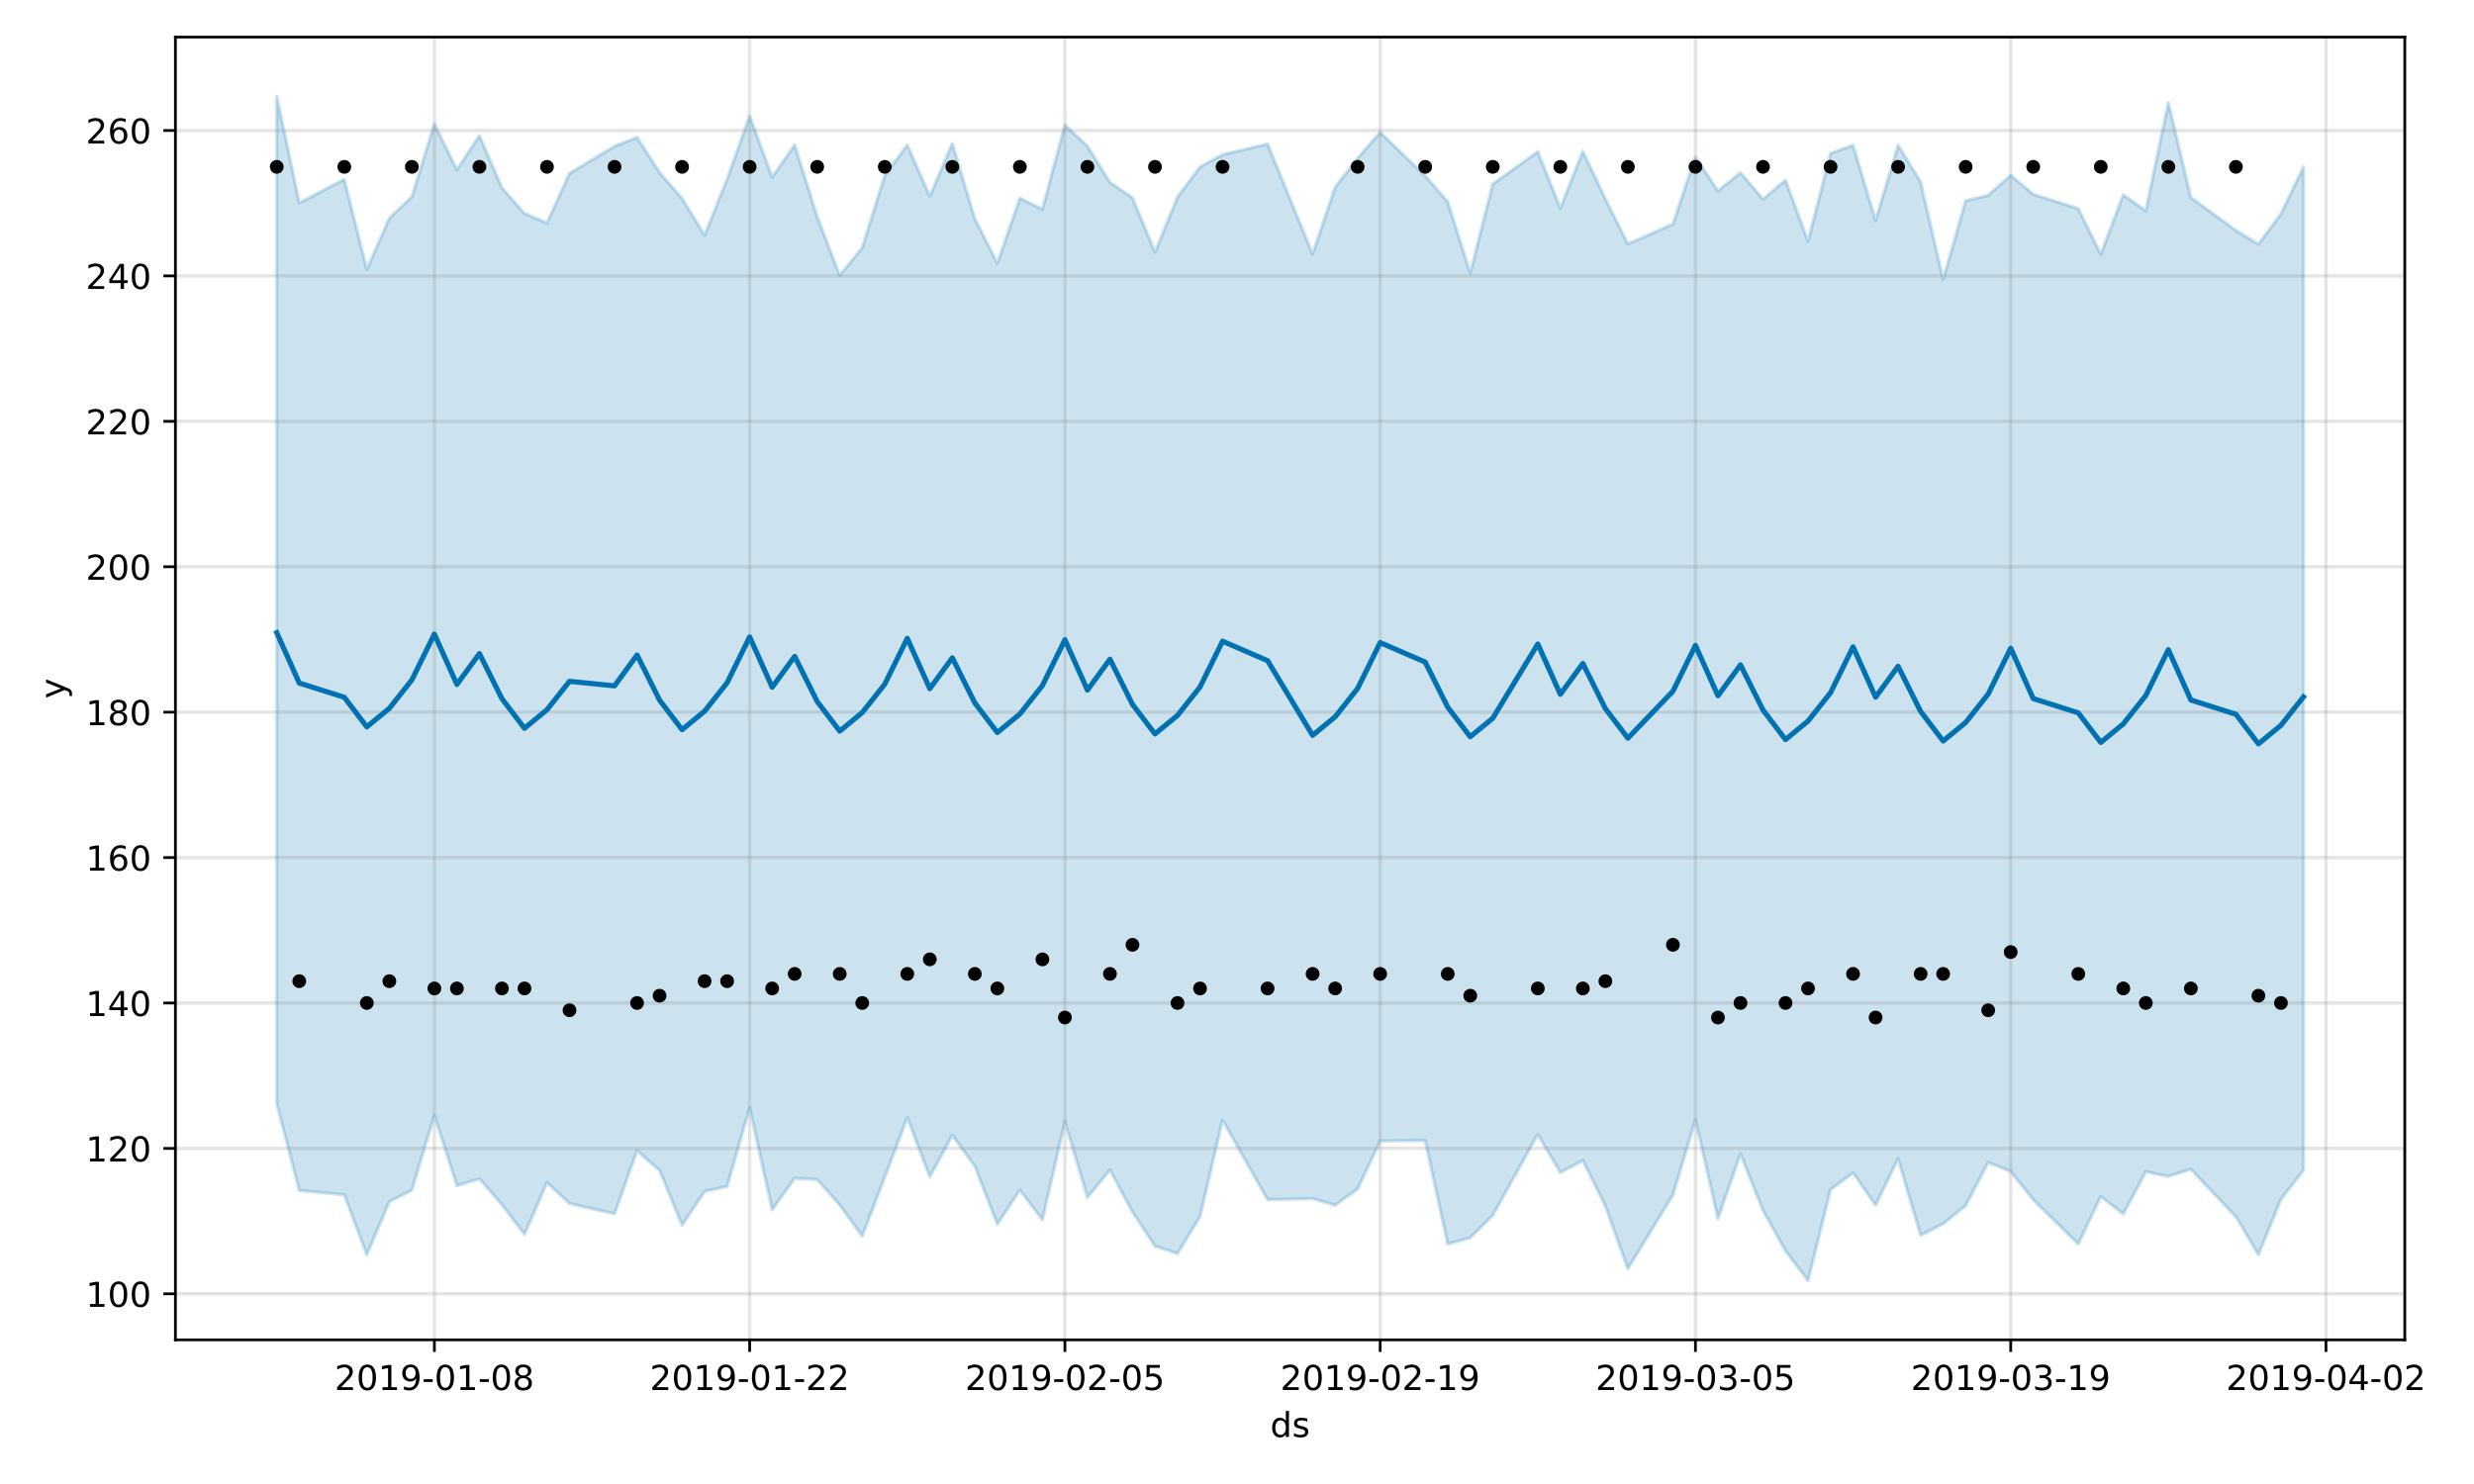 <?xml version="1.0" encoding="utf-8" standalone="no"?>
<!DOCTYPE svg PUBLIC "-//W3C//DTD SVG 1.1//EN"
  "http://www.w3.org/Graphics/SVG/1.1/DTD/svg11.dtd">
<!-- Created with matplotlib (https://matplotlib.org/) -->
<svg height="432pt" version="1.1" viewBox="0 0 720 432" width="720pt" xmlns="http://www.w3.org/2000/svg" xmlns:xlink="http://www.w3.org/1999/xlink">
 <defs>
  <style type="text/css">
*{stroke-linecap:butt;stroke-linejoin:round;}
  </style>
 </defs>
 <g id="figure_1">
  <g id="patch_1">
   <path d="M 0 432 
L 720 432 
L 720 0 
L 0 0 
z
" style="fill:#ffffff;"/>
  </g>
  <g id="axes_1">
   <g id="patch_2">
    <path d="M 51.05 390.04 
L 699.857 390.04 
L 699.857 10.8 
L 51.05 10.8 
z
" style="fill:#ffffff;"/>
   </g>
   <g id="PolyCollection_1">
    <defs>
     <path d="M 80.541 -403.962 
L 80.541 -110.723 
L 87.095 -85.454 
L 100.202 -84.186 
L 106.756 -66.689 
L 113.309 -82.185 
L 119.863 -85.54 
L 126.417 -107.342 
L 132.97 -86.846 
L 139.524 -88.831 
L 146.077 -81.343 
L 152.631 -72.641 
L 159.185 -87.746 
L 165.738 -81.653 
L 178.845 -78.658 
L 185.399 -97.046 
L 191.953 -91.274 
L 198.506 -75.347 
L 205.06 -85.146 
L 211.613 -86.637 
L 218.167 -109.524 
L 224.721 -79.865 
L 231.274 -88.988 
L 237.828 -88.632 
L 244.381 -81.205 
L 250.935 -72.116 
L 257.489 -89.318 
L 264.042 -106.666 
L 270.596 -89.393 
L 277.15 -101.495 
L 283.703 -92.496 
L 290.257 -75.59 
L 296.81 -85.577 
L 303.364 -76.932 
L 309.918 -105.431 
L 316.471 -83.411 
L 323.025 -91.431 
L 329.578 -79.155 
L 336.132 -69.246 
L 342.686 -67.079 
L 349.239 -77.859 
L 355.793 -105.924 
L 368.9 -82.772 
L 382.007 -83.049 
L 388.561 -81.144 
L 395.114 -85.877 
L 401.668 -99.85 
L 414.775 -99.992 
L 421.329 -69.873 
L 427.883 -71.658 
L 434.436 -78.212 
L 447.543 -101.76 
L 454.097 -90.656 
L 460.651 -94.173 
L 467.204 -80.939 
L 473.758 -62.668 
L 486.865 -84.109 
L 493.419 -106.048 
L 499.972 -77.257 
L 506.526 -96.082 
L 513.079 -79.625 
L 519.633 -67.883 
L 526.187 -59.198 
L 532.74 -85.69 
L 539.294 -90.563 
L 545.847 -81.155 
L 552.401 -94.683 
L 558.955 -72.389 
L 565.508 -75.737 
L 572.062 -81.023 
L 578.616 -93.599 
L 585.169 -90.997 
L 591.723 -82.697 
L 604.83 -69.87 
L 611.384 -83.686 
L 617.937 -78.58 
L 624.491 -90.897 
L 631.044 -89.532 
L 637.598 -91.602 
L 650.705 -77.798 
L 657.259 -66.749 
L 663.812 -82.828 
L 670.366 -91.347 
L 670.366 -383.38 
L 670.366 -383.38 
L 663.812 -369.74 
L 657.259 -360.92 
L 650.705 -364.937 
L 637.598 -374.507 
L 631.044 -402.091 
L 624.491 -370.629 
L 617.937 -375.265 
L 611.384 -357.988 
L 604.83 -371.273 
L 591.723 -375.442 
L 585.169 -380.973 
L 578.616 -375.153 
L 572.062 -373.572 
L 565.508 -350.616 
L 558.955 -379.031 
L 552.401 -389.708 
L 545.847 -367.81 
L 539.294 -389.705 
L 532.74 -387.379 
L 526.187 -361.77 
L 519.633 -379.568 
L 513.079 -373.998 
L 506.526 -381.735 
L 499.972 -376.439 
L 493.419 -386.334 
L 486.865 -366.742 
L 473.758 -360.99 
L 467.204 -374.112 
L 460.651 -387.95 
L 454.097 -371.349 
L 447.543 -387.847 
L 434.436 -378.43 
L 427.883 -352.5 
L 421.329 -373.261 
L 414.775 -380.795 
L 401.668 -393.444 
L 395.114 -385.979 
L 388.561 -377.493 
L 382.007 -358.053 
L 368.9 -390.07 
L 355.793 -386.992 
L 349.239 -383.413 
L 342.686 -374.643 
L 336.132 -358.588 
L 329.578 -374.423 
L 323.025 -378.913 
L 316.471 -389.47 
L 309.918 -395.633 
L 303.364 -371.083 
L 296.81 -374.293 
L 290.257 -355.372 
L 283.703 -368.327 
L 277.15 -390.202 
L 270.596 -374.879 
L 264.042 -389.775 
L 257.489 -380.915 
L 250.935 -359.9 
L 244.381 -351.856 
L 237.828 -368.905 
L 231.274 -389.822 
L 224.721 -380.389 
L 218.167 -398.231 
L 211.613 -379.824 
L 205.06 -363.513 
L 198.506 -374.216 
L 191.953 -381.774 
L 185.399 -392.036 
L 178.845 -389.423 
L 165.738 -381.521 
L 159.185 -367.101 
L 152.631 -369.864 
L 146.077 -377.331 
L 139.524 -392.514 
L 132.97 -382.551 
L 126.417 -395.93 
L 119.863 -374.723 
L 113.309 -368.502 
L 106.756 -353.533 
L 100.202 -379.814 
L 87.095 -372.94 
L 80.541 -403.962 
z
" id="me019abdd69" style="stroke:#0072b2;stroke-opacity:0.2;"/>
    </defs>
    <g clip-path="url(#p5ea2ff22de)">
     <use style="fill:#0072b2;fill-opacity:0.2;stroke:#0072b2;stroke-opacity:0.2;" x="0" xlink:href="#me019abdd69" y="432"/>
    </g>
   </g>
   <g id="matplotlib.axis_1">
    <g id="xtick_1">
     <g id="line2d_1">
      <path clip-path="url(#p5ea2ff22de)" d="M 126.417 390.04 
L 126.417 10.8 
" style="fill:none;stroke:#808080;stroke-linecap:square;stroke-opacity:0.2;"/>
     </g>
     <g id="line2d_2">
      <defs>
       <path d="M 0 0 
L 0 3.5 
" id="ma9398f5f11" style="stroke:#000000;stroke-width:0.8;"/>
      </defs>
      <g>
       <use style="stroke:#000000;stroke-width:0.8;" x="126.417" xlink:href="#ma9398f5f11" y="390.04"/>
      </g>
     </g>
     <g id="text_1">
      <!-- 2019-01-08 -->
      <defs>
       <path d="M 19.188 8.297 
L 53.609 8.297 
L 53.609 0 
L 7.328 0 
L 7.328 8.297 
Q 12.938 14.109 22.625 23.891 
Q 32.328 33.688 34.812 36.531 
Q 39.547 41.844 41.422 45.531 
Q 43.312 49.219 43.312 52.781 
Q 43.312 58.594 39.234 62.25 
Q 35.156 65.922 28.609 65.922 
Q 23.969 65.922 18.812 64.312 
Q 13.672 62.703 7.812 59.422 
L 7.812 69.391 
Q 13.766 71.781 18.938 73 
Q 24.125 74.219 28.422 74.219 
Q 39.75 74.219 46.484 68.547 
Q 53.219 62.891 53.219 53.422 
Q 53.219 48.922 51.531 44.891 
Q 49.859 40.875 45.406 35.406 
Q 44.188 33.984 37.641 27.219 
Q 31.109 20.453 19.188 8.297 
z
" id="DejaVuSans-50"/>
       <path d="M 31.781 66.406 
Q 24.172 66.406 20.328 58.906 
Q 16.5 51.422 16.5 36.375 
Q 16.5 21.391 20.328 13.891 
Q 24.172 6.391 31.781 6.391 
Q 39.453 6.391 43.281 13.891 
Q 47.125 21.391 47.125 36.375 
Q 47.125 51.422 43.281 58.906 
Q 39.453 66.406 31.781 66.406 
z
M 31.781 74.219 
Q 44.047 74.219 50.516 64.516 
Q 56.984 54.828 56.984 36.375 
Q 56.984 17.969 50.516 8.266 
Q 44.047 -1.422 31.781 -1.422 
Q 19.531 -1.422 13.062 8.266 
Q 6.594 17.969 6.594 36.375 
Q 6.594 54.828 13.062 64.516 
Q 19.531 74.219 31.781 74.219 
z
" id="DejaVuSans-48"/>
       <path d="M 12.406 8.297 
L 28.516 8.297 
L 28.516 63.922 
L 10.984 60.406 
L 10.984 69.391 
L 28.422 72.906 
L 38.281 72.906 
L 38.281 8.297 
L 54.391 8.297 
L 54.391 0 
L 12.406 0 
z
" id="DejaVuSans-49"/>
       <path d="M 10.984 1.516 
L 10.984 10.5 
Q 14.703 8.734 18.5 7.812 
Q 22.312 6.891 25.984 6.891 
Q 35.75 6.891 40.891 13.453 
Q 46.047 20.016 46.781 33.406 
Q 43.953 29.203 39.594 26.953 
Q 35.25 24.703 29.984 24.703 
Q 19.047 24.703 12.672 31.312 
Q 6.297 37.938 6.297 49.422 
Q 6.297 60.641 12.938 67.422 
Q 19.578 74.219 30.609 74.219 
Q 43.266 74.219 49.922 64.516 
Q 56.594 54.828 56.594 36.375 
Q 56.594 19.141 48.406 8.859 
Q 40.234 -1.422 26.422 -1.422 
Q 22.703 -1.422 18.891 -0.688 
Q 15.094 0.047 10.984 1.516 
z
M 30.609 32.422 
Q 37.25 32.422 41.125 36.953 
Q 45.016 41.5 45.016 49.422 
Q 45.016 57.281 41.125 61.844 
Q 37.25 66.406 30.609 66.406 
Q 23.969 66.406 20.094 61.844 
Q 16.219 57.281 16.219 49.422 
Q 16.219 41.5 20.094 36.953 
Q 23.969 32.422 30.609 32.422 
z
" id="DejaVuSans-57"/>
       <path d="M 4.891 31.391 
L 31.203 31.391 
L 31.203 23.391 
L 4.891 23.391 
z
" id="DejaVuSans-45"/>
       <path d="M 31.781 34.625 
Q 24.75 34.625 20.719 30.859 
Q 16.703 27.094 16.703 20.516 
Q 16.703 13.922 20.719 10.156 
Q 24.75 6.391 31.781 6.391 
Q 38.812 6.391 42.859 10.172 
Q 46.922 13.969 46.922 20.516 
Q 46.922 27.094 42.891 30.859 
Q 38.875 34.625 31.781 34.625 
z
M 21.922 38.812 
Q 15.578 40.375 12.031 44.719 
Q 8.5 49.078 8.5 55.328 
Q 8.5 64.062 14.719 69.141 
Q 20.953 74.219 31.781 74.219 
Q 42.672 74.219 48.875 69.141 
Q 55.078 64.062 55.078 55.328 
Q 55.078 49.078 51.531 44.719 
Q 48 40.375 41.703 38.812 
Q 48.828 37.156 52.797 32.312 
Q 56.781 27.484 56.781 20.516 
Q 56.781 9.906 50.312 4.234 
Q 43.844 -1.422 31.781 -1.422 
Q 19.734 -1.422 13.25 4.234 
Q 6.781 9.906 6.781 20.516 
Q 6.781 27.484 10.781 32.312 
Q 14.797 37.156 21.922 38.812 
z
M 18.312 54.391 
Q 18.312 48.734 21.844 45.562 
Q 25.391 42.391 31.781 42.391 
Q 38.141 42.391 41.719 45.562 
Q 45.312 48.734 45.312 54.391 
Q 45.312 60.062 41.719 63.234 
Q 38.141 66.406 31.781 66.406 
Q 25.391 66.406 21.844 63.234 
Q 18.312 60.062 18.312 54.391 
z
" id="DejaVuSans-56"/>
      </defs>
      <g transform="translate(97.359 404.638)scale(0.1 -0.1)">
       <use xlink:href="#DejaVuSans-50"/>
       <use x="63.623" xlink:href="#DejaVuSans-48"/>
       <use x="127.246" xlink:href="#DejaVuSans-49"/>
       <use x="190.869" xlink:href="#DejaVuSans-57"/>
       <use x="254.492" xlink:href="#DejaVuSans-45"/>
       <use x="290.576" xlink:href="#DejaVuSans-48"/>
       <use x="354.199" xlink:href="#DejaVuSans-49"/>
       <use x="417.822" xlink:href="#DejaVuSans-45"/>
       <use x="453.906" xlink:href="#DejaVuSans-48"/>
       <use x="517.529" xlink:href="#DejaVuSans-56"/>
      </g>
     </g>
    </g>
    <g id="xtick_2">
     <g id="line2d_3">
      <path clip-path="url(#p5ea2ff22de)" d="M 218.167 390.04 
L 218.167 10.8 
" style="fill:none;stroke:#808080;stroke-linecap:square;stroke-opacity:0.2;"/>
     </g>
     <g id="line2d_4">
      <g>
       <use style="stroke:#000000;stroke-width:0.8;" x="218.167" xlink:href="#ma9398f5f11" y="390.04"/>
      </g>
     </g>
     <g id="text_2">
      <!-- 2019-01-22 -->
      <g transform="translate(189.109 404.638)scale(0.1 -0.1)">
       <use xlink:href="#DejaVuSans-50"/>
       <use x="63.623" xlink:href="#DejaVuSans-48"/>
       <use x="127.246" xlink:href="#DejaVuSans-49"/>
       <use x="190.869" xlink:href="#DejaVuSans-57"/>
       <use x="254.492" xlink:href="#DejaVuSans-45"/>
       <use x="290.576" xlink:href="#DejaVuSans-48"/>
       <use x="354.199" xlink:href="#DejaVuSans-49"/>
       <use x="417.822" xlink:href="#DejaVuSans-45"/>
       <use x="453.906" xlink:href="#DejaVuSans-50"/>
       <use x="517.529" xlink:href="#DejaVuSans-50"/>
      </g>
     </g>
    </g>
    <g id="xtick_3">
     <g id="line2d_5">
      <path clip-path="url(#p5ea2ff22de)" d="M 309.918 390.04 
L 309.918 10.8 
" style="fill:none;stroke:#808080;stroke-linecap:square;stroke-opacity:0.2;"/>
     </g>
     <g id="line2d_6">
      <g>
       <use style="stroke:#000000;stroke-width:0.8;" x="309.918" xlink:href="#ma9398f5f11" y="390.04"/>
      </g>
     </g>
     <g id="text_3">
      <!-- 2019-02-05 -->
      <defs>
       <path d="M 10.797 72.906 
L 49.516 72.906 
L 49.516 64.594 
L 19.828 64.594 
L 19.828 46.734 
Q 21.969 47.469 24.109 47.828 
Q 26.266 48.188 28.422 48.188 
Q 40.625 48.188 47.75 41.5 
Q 54.891 34.812 54.891 23.391 
Q 54.891 11.625 47.562 5.094 
Q 40.234 -1.422 26.906 -1.422 
Q 22.312 -1.422 17.547 -0.641 
Q 12.797 0.141 7.719 1.703 
L 7.719 11.625 
Q 12.109 9.234 16.797 8.062 
Q 21.484 6.891 26.703 6.891 
Q 35.156 6.891 40.078 11.328 
Q 45.016 15.766 45.016 23.391 
Q 45.016 31 40.078 35.438 
Q 35.156 39.891 26.703 39.891 
Q 22.75 39.891 18.812 39.016 
Q 14.891 38.141 10.797 36.281 
z
" id="DejaVuSans-53"/>
      </defs>
      <g transform="translate(280.86 404.638)scale(0.1 -0.1)">
       <use xlink:href="#DejaVuSans-50"/>
       <use x="63.623" xlink:href="#DejaVuSans-48"/>
       <use x="127.246" xlink:href="#DejaVuSans-49"/>
       <use x="190.869" xlink:href="#DejaVuSans-57"/>
       <use x="254.492" xlink:href="#DejaVuSans-45"/>
       <use x="290.576" xlink:href="#DejaVuSans-48"/>
       <use x="354.199" xlink:href="#DejaVuSans-50"/>
       <use x="417.822" xlink:href="#DejaVuSans-45"/>
       <use x="453.906" xlink:href="#DejaVuSans-48"/>
       <use x="517.529" xlink:href="#DejaVuSans-53"/>
      </g>
     </g>
    </g>
    <g id="xtick_4">
     <g id="line2d_7">
      <path clip-path="url(#p5ea2ff22de)" d="M 401.668 390.04 
L 401.668 10.8 
" style="fill:none;stroke:#808080;stroke-linecap:square;stroke-opacity:0.2;"/>
     </g>
     <g id="line2d_8">
      <g>
       <use style="stroke:#000000;stroke-width:0.8;" x="401.668" xlink:href="#ma9398f5f11" y="390.04"/>
      </g>
     </g>
     <g id="text_4">
      <!-- 2019-02-19 -->
      <g transform="translate(372.61 404.638)scale(0.1 -0.1)">
       <use xlink:href="#DejaVuSans-50"/>
       <use x="63.623" xlink:href="#DejaVuSans-48"/>
       <use x="127.246" xlink:href="#DejaVuSans-49"/>
       <use x="190.869" xlink:href="#DejaVuSans-57"/>
       <use x="254.492" xlink:href="#DejaVuSans-45"/>
       <use x="290.576" xlink:href="#DejaVuSans-48"/>
       <use x="354.199" xlink:href="#DejaVuSans-50"/>
       <use x="417.822" xlink:href="#DejaVuSans-45"/>
       <use x="453.906" xlink:href="#DejaVuSans-49"/>
       <use x="517.529" xlink:href="#DejaVuSans-57"/>
      </g>
     </g>
    </g>
    <g id="xtick_5">
     <g id="line2d_9">
      <path clip-path="url(#p5ea2ff22de)" d="M 493.419 390.04 
L 493.419 10.8 
" style="fill:none;stroke:#808080;stroke-linecap:square;stroke-opacity:0.2;"/>
     </g>
     <g id="line2d_10">
      <g>
       <use style="stroke:#000000;stroke-width:0.8;" x="493.419" xlink:href="#ma9398f5f11" y="390.04"/>
      </g>
     </g>
     <g id="text_5">
      <!-- 2019-03-05 -->
      <defs>
       <path d="M 40.578 39.312 
Q 47.656 37.797 51.625 33 
Q 55.609 28.219 55.609 21.188 
Q 55.609 10.406 48.188 4.484 
Q 40.766 -1.422 27.094 -1.422 
Q 22.516 -1.422 17.656 -0.516 
Q 12.797 0.391 7.625 2.203 
L 7.625 11.719 
Q 11.719 9.328 16.594 8.109 
Q 21.484 6.891 26.812 6.891 
Q 36.078 6.891 40.938 10.547 
Q 45.797 14.203 45.797 21.188 
Q 45.797 27.641 41.281 31.266 
Q 36.766 34.906 28.719 34.906 
L 20.219 34.906 
L 20.219 43.016 
L 29.109 43.016 
Q 36.375 43.016 40.234 45.922 
Q 44.094 48.828 44.094 54.297 
Q 44.094 59.906 40.109 62.906 
Q 36.141 65.922 28.719 65.922 
Q 24.656 65.922 20.016 65.031 
Q 15.375 64.156 9.812 62.312 
L 9.812 71.094 
Q 15.438 72.656 20.344 73.438 
Q 25.25 74.219 29.594 74.219 
Q 40.828 74.219 47.359 69.109 
Q 53.906 64.016 53.906 55.328 
Q 53.906 49.266 50.438 45.094 
Q 46.969 40.922 40.578 39.312 
z
" id="DejaVuSans-51"/>
      </defs>
      <g transform="translate(464.361 404.638)scale(0.1 -0.1)">
       <use xlink:href="#DejaVuSans-50"/>
       <use x="63.623" xlink:href="#DejaVuSans-48"/>
       <use x="127.246" xlink:href="#DejaVuSans-49"/>
       <use x="190.869" xlink:href="#DejaVuSans-57"/>
       <use x="254.492" xlink:href="#DejaVuSans-45"/>
       <use x="290.576" xlink:href="#DejaVuSans-48"/>
       <use x="354.199" xlink:href="#DejaVuSans-51"/>
       <use x="417.822" xlink:href="#DejaVuSans-45"/>
       <use x="453.906" xlink:href="#DejaVuSans-48"/>
       <use x="517.529" xlink:href="#DejaVuSans-53"/>
      </g>
     </g>
    </g>
    <g id="xtick_6">
     <g id="line2d_11">
      <path clip-path="url(#p5ea2ff22de)" d="M 585.169 390.04 
L 585.169 10.8 
" style="fill:none;stroke:#808080;stroke-linecap:square;stroke-opacity:0.2;"/>
     </g>
     <g id="line2d_12">
      <g>
       <use style="stroke:#000000;stroke-width:0.8;" x="585.169" xlink:href="#ma9398f5f11" y="390.04"/>
      </g>
     </g>
     <g id="text_6">
      <!-- 2019-03-19 -->
      <g transform="translate(556.111 404.638)scale(0.1 -0.1)">
       <use xlink:href="#DejaVuSans-50"/>
       <use x="63.623" xlink:href="#DejaVuSans-48"/>
       <use x="127.246" xlink:href="#DejaVuSans-49"/>
       <use x="190.869" xlink:href="#DejaVuSans-57"/>
       <use x="254.492" xlink:href="#DejaVuSans-45"/>
       <use x="290.576" xlink:href="#DejaVuSans-48"/>
       <use x="354.199" xlink:href="#DejaVuSans-51"/>
       <use x="417.822" xlink:href="#DejaVuSans-45"/>
       <use x="453.906" xlink:href="#DejaVuSans-49"/>
       <use x="517.529" xlink:href="#DejaVuSans-57"/>
      </g>
     </g>
    </g>
    <g id="xtick_7">
     <g id="line2d_13">
      <path clip-path="url(#p5ea2ff22de)" d="M 676.92 390.04 
L 676.92 10.8 
" style="fill:none;stroke:#808080;stroke-linecap:square;stroke-opacity:0.2;"/>
     </g>
     <g id="line2d_14">
      <g>
       <use style="stroke:#000000;stroke-width:0.8;" x="676.92" xlink:href="#ma9398f5f11" y="390.04"/>
      </g>
     </g>
     <g id="text_7">
      <!-- 2019-04-02 -->
      <defs>
       <path d="M 37.797 64.312 
L 12.891 25.391 
L 37.797 25.391 
z
M 35.203 72.906 
L 47.609 72.906 
L 47.609 25.391 
L 58.016 25.391 
L 58.016 17.188 
L 47.609 17.188 
L 47.609 0 
L 37.797 0 
L 37.797 17.188 
L 4.891 17.188 
L 4.891 26.703 
z
" id="DejaVuSans-52"/>
      </defs>
      <g transform="translate(647.862 404.638)scale(0.1 -0.1)">
       <use xlink:href="#DejaVuSans-50"/>
       <use x="63.623" xlink:href="#DejaVuSans-48"/>
       <use x="127.246" xlink:href="#DejaVuSans-49"/>
       <use x="190.869" xlink:href="#DejaVuSans-57"/>
       <use x="254.492" xlink:href="#DejaVuSans-45"/>
       <use x="290.576" xlink:href="#DejaVuSans-48"/>
       <use x="354.199" xlink:href="#DejaVuSans-52"/>
       <use x="417.822" xlink:href="#DejaVuSans-45"/>
       <use x="453.906" xlink:href="#DejaVuSans-48"/>
       <use x="517.529" xlink:href="#DejaVuSans-50"/>
      </g>
     </g>
    </g>
    <g id="text_8">
     <!-- ds -->
     <defs>
      <path d="M 45.406 46.391 
L 45.406 75.984 
L 54.391 75.984 
L 54.391 0 
L 45.406 0 
L 45.406 8.203 
Q 42.578 3.328 38.25 0.953 
Q 33.938 -1.422 27.875 -1.422 
Q 17.969 -1.422 11.734 6.484 
Q 5.516 14.406 5.516 27.297 
Q 5.516 40.188 11.734 48.094 
Q 17.969 56 27.875 56 
Q 33.938 56 38.25 53.625 
Q 42.578 51.266 45.406 46.391 
z
M 14.797 27.297 
Q 14.797 17.391 18.875 11.75 
Q 22.953 6.109 30.078 6.109 
Q 37.203 6.109 41.297 11.75 
Q 45.406 17.391 45.406 27.297 
Q 45.406 37.203 41.297 42.844 
Q 37.203 48.484 30.078 48.484 
Q 22.953 48.484 18.875 42.844 
Q 14.797 37.203 14.797 27.297 
z
" id="DejaVuSans-100"/>
      <path d="M 44.281 53.078 
L 44.281 44.578 
Q 40.484 46.531 36.375 47.5 
Q 32.281 48.484 27.875 48.484 
Q 21.188 48.484 17.844 46.438 
Q 14.5 44.391 14.5 40.281 
Q 14.5 37.156 16.891 35.375 
Q 19.281 33.594 26.516 31.984 
L 29.594 31.297 
Q 39.156 29.25 43.188 25.516 
Q 47.219 21.781 47.219 15.094 
Q 47.219 7.469 41.188 3.016 
Q 35.156 -1.422 24.609 -1.422 
Q 20.219 -1.422 15.453 -0.562 
Q 10.688 0.297 5.422 2 
L 5.422 11.281 
Q 10.406 8.688 15.234 7.391 
Q 20.062 6.109 24.812 6.109 
Q 31.156 6.109 34.562 8.281 
Q 37.984 10.453 37.984 14.406 
Q 37.984 18.062 35.516 20.016 
Q 33.062 21.969 24.703 23.781 
L 21.578 24.516 
Q 13.234 26.266 9.516 29.906 
Q 5.812 33.547 5.812 39.891 
Q 5.812 47.609 11.281 51.797 
Q 16.75 56 26.812 56 
Q 31.781 56 36.172 55.266 
Q 40.578 54.547 44.281 53.078 
z
" id="DejaVuSans-115"/>
     </defs>
     <g transform="translate(369.675 418.317)scale(0.1 -0.1)">
      <use xlink:href="#DejaVuSans-100"/>
      <use x="63.477" xlink:href="#DejaVuSans-115"/>
     </g>
    </g>
   </g>
   <g id="matplotlib.axis_2">
    <g id="ytick_1">
     <g id="line2d_15">
      <path clip-path="url(#p5ea2ff22de)" d="M 51.05 376.635 
L 699.857 376.635 
" style="fill:none;stroke:#808080;stroke-linecap:square;stroke-opacity:0.2;"/>
     </g>
     <g id="line2d_16">
      <defs>
       <path d="M 0 0 
L -3.5 0 
" id="mc2f666cfe1" style="stroke:#000000;stroke-width:0.8;"/>
      </defs>
      <g>
       <use style="stroke:#000000;stroke-width:0.8;" x="51.05" xlink:href="#mc2f666cfe1" y="376.635"/>
      </g>
     </g>
     <g id="text_9">
      <!-- 100 -->
      <g transform="translate(24.962 380.435)scale(0.1 -0.1)">
       <use xlink:href="#DejaVuSans-49"/>
       <use x="63.623" xlink:href="#DejaVuSans-48"/>
       <use x="127.246" xlink:href="#DejaVuSans-48"/>
      </g>
     </g>
    </g>
    <g id="ytick_2">
     <g id="line2d_17">
      <path clip-path="url(#p5ea2ff22de)" d="M 51.05 334.304 
L 699.857 334.304 
" style="fill:none;stroke:#808080;stroke-linecap:square;stroke-opacity:0.2;"/>
     </g>
     <g id="line2d_18">
      <g>
       <use style="stroke:#000000;stroke-width:0.8;" x="51.05" xlink:href="#mc2f666cfe1" y="334.304"/>
      </g>
     </g>
     <g id="text_10">
      <!-- 120 -->
      <g transform="translate(24.962 338.103)scale(0.1 -0.1)">
       <use xlink:href="#DejaVuSans-49"/>
       <use x="63.623" xlink:href="#DejaVuSans-50"/>
       <use x="127.246" xlink:href="#DejaVuSans-48"/>
      </g>
     </g>
    </g>
    <g id="ytick_3">
     <g id="line2d_19">
      <path clip-path="url(#p5ea2ff22de)" d="M 51.05 291.973 
L 699.857 291.973 
" style="fill:none;stroke:#808080;stroke-linecap:square;stroke-opacity:0.2;"/>
     </g>
     <g id="line2d_20">
      <g>
       <use style="stroke:#000000;stroke-width:0.8;" x="51.05" xlink:href="#mc2f666cfe1" y="291.973"/>
      </g>
     </g>
     <g id="text_11">
      <!-- 140 -->
      <g transform="translate(24.962 295.772)scale(0.1 -0.1)">
       <use xlink:href="#DejaVuSans-49"/>
       <use x="63.623" xlink:href="#DejaVuSans-52"/>
       <use x="127.246" xlink:href="#DejaVuSans-48"/>
      </g>
     </g>
    </g>
    <g id="ytick_4">
     <g id="line2d_21">
      <path clip-path="url(#p5ea2ff22de)" d="M 51.05 249.642 
L 699.857 249.642 
" style="fill:none;stroke:#808080;stroke-linecap:square;stroke-opacity:0.2;"/>
     </g>
     <g id="line2d_22">
      <g>
       <use style="stroke:#000000;stroke-width:0.8;" x="51.05" xlink:href="#mc2f666cfe1" y="249.642"/>
      </g>
     </g>
     <g id="text_12">
      <!-- 160 -->
      <defs>
       <path d="M 33.016 40.375 
Q 26.375 40.375 22.484 35.828 
Q 18.609 31.297 18.609 23.391 
Q 18.609 15.531 22.484 10.953 
Q 26.375 6.391 33.016 6.391 
Q 39.656 6.391 43.531 10.953 
Q 47.406 15.531 47.406 23.391 
Q 47.406 31.297 43.531 35.828 
Q 39.656 40.375 33.016 40.375 
z
M 52.594 71.297 
L 52.594 62.312 
Q 48.875 64.062 45.094 64.984 
Q 41.312 65.922 37.594 65.922 
Q 27.828 65.922 22.672 59.328 
Q 17.531 52.734 16.797 39.406 
Q 19.672 43.656 24.016 45.922 
Q 28.375 48.188 33.594 48.188 
Q 44.578 48.188 50.953 41.516 
Q 57.328 34.859 57.328 23.391 
Q 57.328 12.156 50.688 5.359 
Q 44.047 -1.422 33.016 -1.422 
Q 20.359 -1.422 13.672 8.266 
Q 6.984 17.969 6.984 36.375 
Q 6.984 53.656 15.188 63.938 
Q 23.391 74.219 37.203 74.219 
Q 40.922 74.219 44.703 73.484 
Q 48.484 72.75 52.594 71.297 
z
" id="DejaVuSans-54"/>
      </defs>
      <g transform="translate(24.962 253.441)scale(0.1 -0.1)">
       <use xlink:href="#DejaVuSans-49"/>
       <use x="63.623" xlink:href="#DejaVuSans-54"/>
       <use x="127.246" xlink:href="#DejaVuSans-48"/>
      </g>
     </g>
    </g>
    <g id="ytick_5">
     <g id="line2d_23">
      <path clip-path="url(#p5ea2ff22de)" d="M 51.05 207.31 
L 699.857 207.31 
" style="fill:none;stroke:#808080;stroke-linecap:square;stroke-opacity:0.2;"/>
     </g>
     <g id="line2d_24">
      <g>
       <use style="stroke:#000000;stroke-width:0.8;" x="51.05" xlink:href="#mc2f666cfe1" y="207.31"/>
      </g>
     </g>
     <g id="text_13">
      <!-- 180 -->
      <g transform="translate(24.962 211.109)scale(0.1 -0.1)">
       <use xlink:href="#DejaVuSans-49"/>
       <use x="63.623" xlink:href="#DejaVuSans-56"/>
       <use x="127.246" xlink:href="#DejaVuSans-48"/>
      </g>
     </g>
    </g>
    <g id="ytick_6">
     <g id="line2d_25">
      <path clip-path="url(#p5ea2ff22de)" d="M 51.05 164.979 
L 699.857 164.979 
" style="fill:none;stroke:#808080;stroke-linecap:square;stroke-opacity:0.2;"/>
     </g>
     <g id="line2d_26">
      <g>
       <use style="stroke:#000000;stroke-width:0.8;" x="51.05" xlink:href="#mc2f666cfe1" y="164.979"/>
      </g>
     </g>
     <g id="text_14">
      <!-- 200 -->
      <g transform="translate(24.962 168.778)scale(0.1 -0.1)">
       <use xlink:href="#DejaVuSans-50"/>
       <use x="63.623" xlink:href="#DejaVuSans-48"/>
       <use x="127.246" xlink:href="#DejaVuSans-48"/>
      </g>
     </g>
    </g>
    <g id="ytick_7">
     <g id="line2d_27">
      <path clip-path="url(#p5ea2ff22de)" d="M 51.05 122.648 
L 699.857 122.648 
" style="fill:none;stroke:#808080;stroke-linecap:square;stroke-opacity:0.2;"/>
     </g>
     <g id="line2d_28">
      <g>
       <use style="stroke:#000000;stroke-width:0.8;" x="51.05" xlink:href="#mc2f666cfe1" y="122.648"/>
      </g>
     </g>
     <g id="text_15">
      <!-- 220 -->
      <g transform="translate(24.962 126.447)scale(0.1 -0.1)">
       <use xlink:href="#DejaVuSans-50"/>
       <use x="63.623" xlink:href="#DejaVuSans-50"/>
       <use x="127.246" xlink:href="#DejaVuSans-48"/>
      </g>
     </g>
    </g>
    <g id="ytick_8">
     <g id="line2d_29">
      <path clip-path="url(#p5ea2ff22de)" d="M 51.05 80.316 
L 699.857 80.316 
" style="fill:none;stroke:#808080;stroke-linecap:square;stroke-opacity:0.2;"/>
     </g>
     <g id="line2d_30">
      <g>
       <use style="stroke:#000000;stroke-width:0.8;" x="51.05" xlink:href="#mc2f666cfe1" y="80.316"/>
      </g>
     </g>
     <g id="text_16">
      <!-- 240 -->
      <g transform="translate(24.962 84.116)scale(0.1 -0.1)">
       <use xlink:href="#DejaVuSans-50"/>
       <use x="63.623" xlink:href="#DejaVuSans-52"/>
       <use x="127.246" xlink:href="#DejaVuSans-48"/>
      </g>
     </g>
    </g>
    <g id="ytick_9">
     <g id="line2d_31">
      <path clip-path="url(#p5ea2ff22de)" d="M 51.05 37.985 
L 699.857 37.985 
" style="fill:none;stroke:#808080;stroke-linecap:square;stroke-opacity:0.2;"/>
     </g>
     <g id="line2d_32">
      <g>
       <use style="stroke:#000000;stroke-width:0.8;" x="51.05" xlink:href="#mc2f666cfe1" y="37.985"/>
      </g>
     </g>
     <g id="text_17">
      <!-- 260 -->
      <g transform="translate(24.962 41.784)scale(0.1 -0.1)">
       <use xlink:href="#DejaVuSans-50"/>
       <use x="63.623" xlink:href="#DejaVuSans-54"/>
       <use x="127.246" xlink:href="#DejaVuSans-48"/>
      </g>
     </g>
    </g>
    <g id="text_18">
     <!-- y -->
     <defs>
      <path d="M 32.172 -5.078 
Q 28.375 -14.844 24.75 -17.812 
Q 21.141 -20.797 15.094 -20.797 
L 7.906 -20.797 
L 7.906 -13.281 
L 13.188 -13.281 
Q 16.891 -13.281 18.938 -11.516 
Q 21 -9.766 23.484 -3.219 
L 25.094 0.875 
L 2.984 54.688 
L 12.5 54.688 
L 29.594 11.922 
L 46.688 54.688 
L 56.203 54.688 
z
" id="DejaVuSans-121"/>
     </defs>
     <g transform="translate(18.883 203.379)rotate(-90)scale(0.1 -0.1)">
      <use xlink:href="#DejaVuSans-121"/>
     </g>
    </g>
   </g>
   <g id="line2d_33">
    <defs>
     <path d="M 0 1.5 
C 0.398 1.5 0.779 1.342 1.061 1.061 
C 1.342 0.779 1.5 0.398 1.5 0 
C 1.5 -0.398 1.342 -0.779 1.061 -1.061 
C 0.779 -1.342 0.398 -1.5 0 -1.5 
C -0.398 -1.5 -0.779 -1.342 -1.061 -1.061 
C -1.342 -0.779 -1.5 -0.398 -1.5 0 
C -1.5 0.398 -1.342 0.779 -1.061 1.061 
C -0.779 1.342 -0.398 1.5 0 1.5 
z
" id="mcb0e6ca18d" style="stroke:#000000;"/>
    </defs>
    <g clip-path="url(#p5ea2ff22de)">
     <use style="stroke:#000000;" x="80.541" xlink:href="#mcb0e6ca18d" y="48.568"/>
     <use style="stroke:#000000;" x="87.095" xlink:href="#mcb0e6ca18d" y="285.623"/>
     <use style="stroke:#000000;" x="100.202" xlink:href="#mcb0e6ca18d" y="48.568"/>
     <use style="stroke:#000000;" x="106.756" xlink:href="#mcb0e6ca18d" y="291.973"/>
     <use style="stroke:#000000;" x="113.309" xlink:href="#mcb0e6ca18d" y="285.623"/>
     <use style="stroke:#000000;" x="119.863" xlink:href="#mcb0e6ca18d" y="48.568"/>
     <use style="stroke:#000000;" x="126.417" xlink:href="#mcb0e6ca18d" y="287.74"/>
     <use style="stroke:#000000;" x="132.97" xlink:href="#mcb0e6ca18d" y="287.74"/>
     <use style="stroke:#000000;" x="139.524" xlink:href="#mcb0e6ca18d" y="48.568"/>
     <use style="stroke:#000000;" x="146.077" xlink:href="#mcb0e6ca18d" y="287.74"/>
     <use style="stroke:#000000;" x="152.631" xlink:href="#mcb0e6ca18d" y="287.74"/>
     <use style="stroke:#000000;" x="159.185" xlink:href="#mcb0e6ca18d" y="48.568"/>
     <use style="stroke:#000000;" x="165.738" xlink:href="#mcb0e6ca18d" y="294.089"/>
     <use style="stroke:#000000;" x="178.845" xlink:href="#mcb0e6ca18d" y="48.568"/>
     <use style="stroke:#000000;" x="185.399" xlink:href="#mcb0e6ca18d" y="291.973"/>
     <use style="stroke:#000000;" x="191.953" xlink:href="#mcb0e6ca18d" y="289.856"/>
     <use style="stroke:#000000;" x="198.506" xlink:href="#mcb0e6ca18d" y="48.568"/>
     <use style="stroke:#000000;" x="205.06" xlink:href="#mcb0e6ca18d" y="285.623"/>
     <use style="stroke:#000000;" x="211.613" xlink:href="#mcb0e6ca18d" y="285.623"/>
     <use style="stroke:#000000;" x="218.167" xlink:href="#mcb0e6ca18d" y="48.568"/>
     <use style="stroke:#000000;" x="224.721" xlink:href="#mcb0e6ca18d" y="287.74"/>
     <use style="stroke:#000000;" x="231.274" xlink:href="#mcb0e6ca18d" y="283.507"/>
     <use style="stroke:#000000;" x="237.828" xlink:href="#mcb0e6ca18d" y="48.568"/>
     <use style="stroke:#000000;" x="244.381" xlink:href="#mcb0e6ca18d" y="283.507"/>
     <use style="stroke:#000000;" x="250.935" xlink:href="#mcb0e6ca18d" y="291.973"/>
     <use style="stroke:#000000;" x="257.489" xlink:href="#mcb0e6ca18d" y="48.568"/>
     <use style="stroke:#000000;" x="264.042" xlink:href="#mcb0e6ca18d" y="283.507"/>
     <use style="stroke:#000000;" x="270.596" xlink:href="#mcb0e6ca18d" y="279.273"/>
     <use style="stroke:#000000;" x="277.15" xlink:href="#mcb0e6ca18d" y="48.568"/>
     <use style="stroke:#000000;" x="283.703" xlink:href="#mcb0e6ca18d" y="283.507"/>
     <use style="stroke:#000000;" x="290.257" xlink:href="#mcb0e6ca18d" y="287.74"/>
     <use style="stroke:#000000;" x="296.81" xlink:href="#mcb0e6ca18d" y="48.568"/>
     <use style="stroke:#000000;" x="303.364" xlink:href="#mcb0e6ca18d" y="279.273"/>
     <use style="stroke:#000000;" x="309.918" xlink:href="#mcb0e6ca18d" y="296.206"/>
     <use style="stroke:#000000;" x="316.471" xlink:href="#mcb0e6ca18d" y="48.568"/>
     <use style="stroke:#000000;" x="323.025" xlink:href="#mcb0e6ca18d" y="283.507"/>
     <use style="stroke:#000000;" x="329.578" xlink:href="#mcb0e6ca18d" y="275.04"/>
     <use style="stroke:#000000;" x="336.132" xlink:href="#mcb0e6ca18d" y="48.568"/>
     <use style="stroke:#000000;" x="342.686" xlink:href="#mcb0e6ca18d" y="291.973"/>
     <use style="stroke:#000000;" x="349.239" xlink:href="#mcb0e6ca18d" y="287.74"/>
     <use style="stroke:#000000;" x="355.793" xlink:href="#mcb0e6ca18d" y="48.568"/>
     <use style="stroke:#000000;" x="368.9" xlink:href="#mcb0e6ca18d" y="287.74"/>
     <use style="stroke:#000000;" x="382.007" xlink:href="#mcb0e6ca18d" y="283.507"/>
     <use style="stroke:#000000;" x="388.561" xlink:href="#mcb0e6ca18d" y="287.74"/>
     <use style="stroke:#000000;" x="395.114" xlink:href="#mcb0e6ca18d" y="48.568"/>
     <use style="stroke:#000000;" x="401.668" xlink:href="#mcb0e6ca18d" y="283.507"/>
     <use style="stroke:#000000;" x="414.775" xlink:href="#mcb0e6ca18d" y="48.568"/>
     <use style="stroke:#000000;" x="421.329" xlink:href="#mcb0e6ca18d" y="283.507"/>
     <use style="stroke:#000000;" x="427.883" xlink:href="#mcb0e6ca18d" y="289.856"/>
     <use style="stroke:#000000;" x="434.436" xlink:href="#mcb0e6ca18d" y="48.568"/>
     <use style="stroke:#000000;" x="447.543" xlink:href="#mcb0e6ca18d" y="287.74"/>
     <use style="stroke:#000000;" x="454.097" xlink:href="#mcb0e6ca18d" y="48.568"/>
     <use style="stroke:#000000;" x="460.651" xlink:href="#mcb0e6ca18d" y="287.74"/>
     <use style="stroke:#000000;" x="467.204" xlink:href="#mcb0e6ca18d" y="285.623"/>
     <use style="stroke:#000000;" x="473.758" xlink:href="#mcb0e6ca18d" y="48.568"/>
     <use style="stroke:#000000;" x="486.865" xlink:href="#mcb0e6ca18d" y="275.04"/>
     <use style="stroke:#000000;" x="493.419" xlink:href="#mcb0e6ca18d" y="48.568"/>
     <use style="stroke:#000000;" x="499.972" xlink:href="#mcb0e6ca18d" y="296.206"/>
     <use style="stroke:#000000;" x="506.526" xlink:href="#mcb0e6ca18d" y="291.973"/>
     <use style="stroke:#000000;" x="513.079" xlink:href="#mcb0e6ca18d" y="48.568"/>
     <use style="stroke:#000000;" x="519.633" xlink:href="#mcb0e6ca18d" y="291.973"/>
     <use style="stroke:#000000;" x="526.187" xlink:href="#mcb0e6ca18d" y="287.74"/>
     <use style="stroke:#000000;" x="532.74" xlink:href="#mcb0e6ca18d" y="48.568"/>
     <use style="stroke:#000000;" x="539.294" xlink:href="#mcb0e6ca18d" y="283.507"/>
     <use style="stroke:#000000;" x="545.847" xlink:href="#mcb0e6ca18d" y="296.206"/>
     <use style="stroke:#000000;" x="552.401" xlink:href="#mcb0e6ca18d" y="48.568"/>
     <use style="stroke:#000000;" x="558.955" xlink:href="#mcb0e6ca18d" y="283.507"/>
     <use style="stroke:#000000;" x="565.508" xlink:href="#mcb0e6ca18d" y="283.507"/>
     <use style="stroke:#000000;" x="572.062" xlink:href="#mcb0e6ca18d" y="48.568"/>
     <use style="stroke:#000000;" x="578.616" xlink:href="#mcb0e6ca18d" y="294.089"/>
     <use style="stroke:#000000;" x="585.169" xlink:href="#mcb0e6ca18d" y="277.157"/>
     <use style="stroke:#000000;" x="591.723" xlink:href="#mcb0e6ca18d" y="48.568"/>
     <use style="stroke:#000000;" x="604.83" xlink:href="#mcb0e6ca18d" y="283.507"/>
     <use style="stroke:#000000;" x="611.384" xlink:href="#mcb0e6ca18d" y="48.568"/>
     <use style="stroke:#000000;" x="617.937" xlink:href="#mcb0e6ca18d" y="287.74"/>
     <use style="stroke:#000000;" x="624.491" xlink:href="#mcb0e6ca18d" y="291.973"/>
     <use style="stroke:#000000;" x="631.044" xlink:href="#mcb0e6ca18d" y="48.568"/>
     <use style="stroke:#000000;" x="637.598" xlink:href="#mcb0e6ca18d" y="287.74"/>
     <use style="stroke:#000000;" x="650.705" xlink:href="#mcb0e6ca18d" y="48.568"/>
     <use style="stroke:#000000;" x="657.259" xlink:href="#mcb0e6ca18d" y="289.856"/>
     <use style="stroke:#000000;" x="663.812" xlink:href="#mcb0e6ca18d" y="291.973"/>
    </g>
   </g>
   <g id="line2d_34">
    <path clip-path="url(#p5ea2ff22de)" d="M 80.541 184.182 
L 87.095 198.831 
L 100.202 202.984 
L 106.756 211.591 
L 113.309 206.199 
L 119.863 197.927 
L 126.417 184.594 
L 132.97 199.242 
L 139.524 190.263 
L 146.077 203.395 
L 152.631 212.003 
L 159.185 206.611 
L 165.738 198.339 
L 178.845 199.654 
L 185.399 190.675 
L 191.953 203.807 
L 198.506 212.414 
L 205.06 207.023 
L 211.613 198.751 
L 218.167 185.418 
L 224.721 200.066 
L 231.274 191.086 
L 237.828 204.219 
L 244.381 212.826 
L 250.935 207.434 
L 257.489 199.163 
L 264.042 185.829 
L 270.596 200.478 
L 277.15 191.498 
L 283.703 204.631 
L 290.257 213.238 
L 296.81 207.846 
L 303.364 199.575 
L 309.918 186.241 
L 316.471 200.89 
L 323.025 191.91 
L 329.578 205.042 
L 336.132 213.65 
L 342.686 208.258 
L 349.239 199.986 
L 355.793 186.653 
L 368.9 192.322 
L 382.007 214.061 
L 388.561 208.67 
L 395.114 200.398 
L 401.668 187.065 
L 414.775 192.734 
L 421.329 205.866 
L 427.883 214.473 
L 434.436 209.082 
L 447.543 187.477 
L 454.097 202.125 
L 460.651 193.145 
L 467.204 206.278 
L 473.758 214.885 
L 486.865 201.222 
L 493.419 187.888 
L 499.972 202.537 
L 506.526 193.557 
L 513.079 206.69 
L 519.633 215.297 
L 526.187 209.905 
L 532.74 201.634 
L 539.294 188.3 
L 545.847 202.949 
L 552.401 193.969 
L 558.955 207.101 
L 565.508 215.709 
L 572.062 210.317 
L 578.616 202.045 
L 585.169 188.712 
L 591.723 203.36 
L 604.83 207.513 
L 611.384 216.12 
L 617.937 210.729 
L 624.491 202.457 
L 631.044 189.124 
L 637.598 203.772 
L 650.705 207.925 
L 657.259 216.532 
L 663.812 211.141 
L 670.366 202.869 
" style="fill:none;stroke:#0072b2;stroke-linecap:square;stroke-width:1.5;"/>
   </g>
   <g id="patch_3">
    <path d="M 51.05 390.04 
L 51.05 10.8 
" style="fill:none;stroke:#000000;stroke-linecap:square;stroke-linejoin:miter;stroke-width:0.8;"/>
   </g>
   <g id="patch_4">
    <path d="M 699.857 390.04 
L 699.857 10.8 
" style="fill:none;stroke:#000000;stroke-linecap:square;stroke-linejoin:miter;stroke-width:0.8;"/>
   </g>
   <g id="patch_5">
    <path d="M 51.05 390.04 
L 699.857 390.04 
" style="fill:none;stroke:#000000;stroke-linecap:square;stroke-linejoin:miter;stroke-width:0.8;"/>
   </g>
   <g id="patch_6">
    <path d="M 51.05 10.8 
L 699.857 10.8 
" style="fill:none;stroke:#000000;stroke-linecap:square;stroke-linejoin:miter;stroke-width:0.8;"/>
   </g>
  </g>
 </g>
 <defs>
  <clipPath id="p5ea2ff22de">
   <rect height="379.24" width="648.807" x="51.05" y="10.8"/>
  </clipPath>
 </defs>
</svg>
